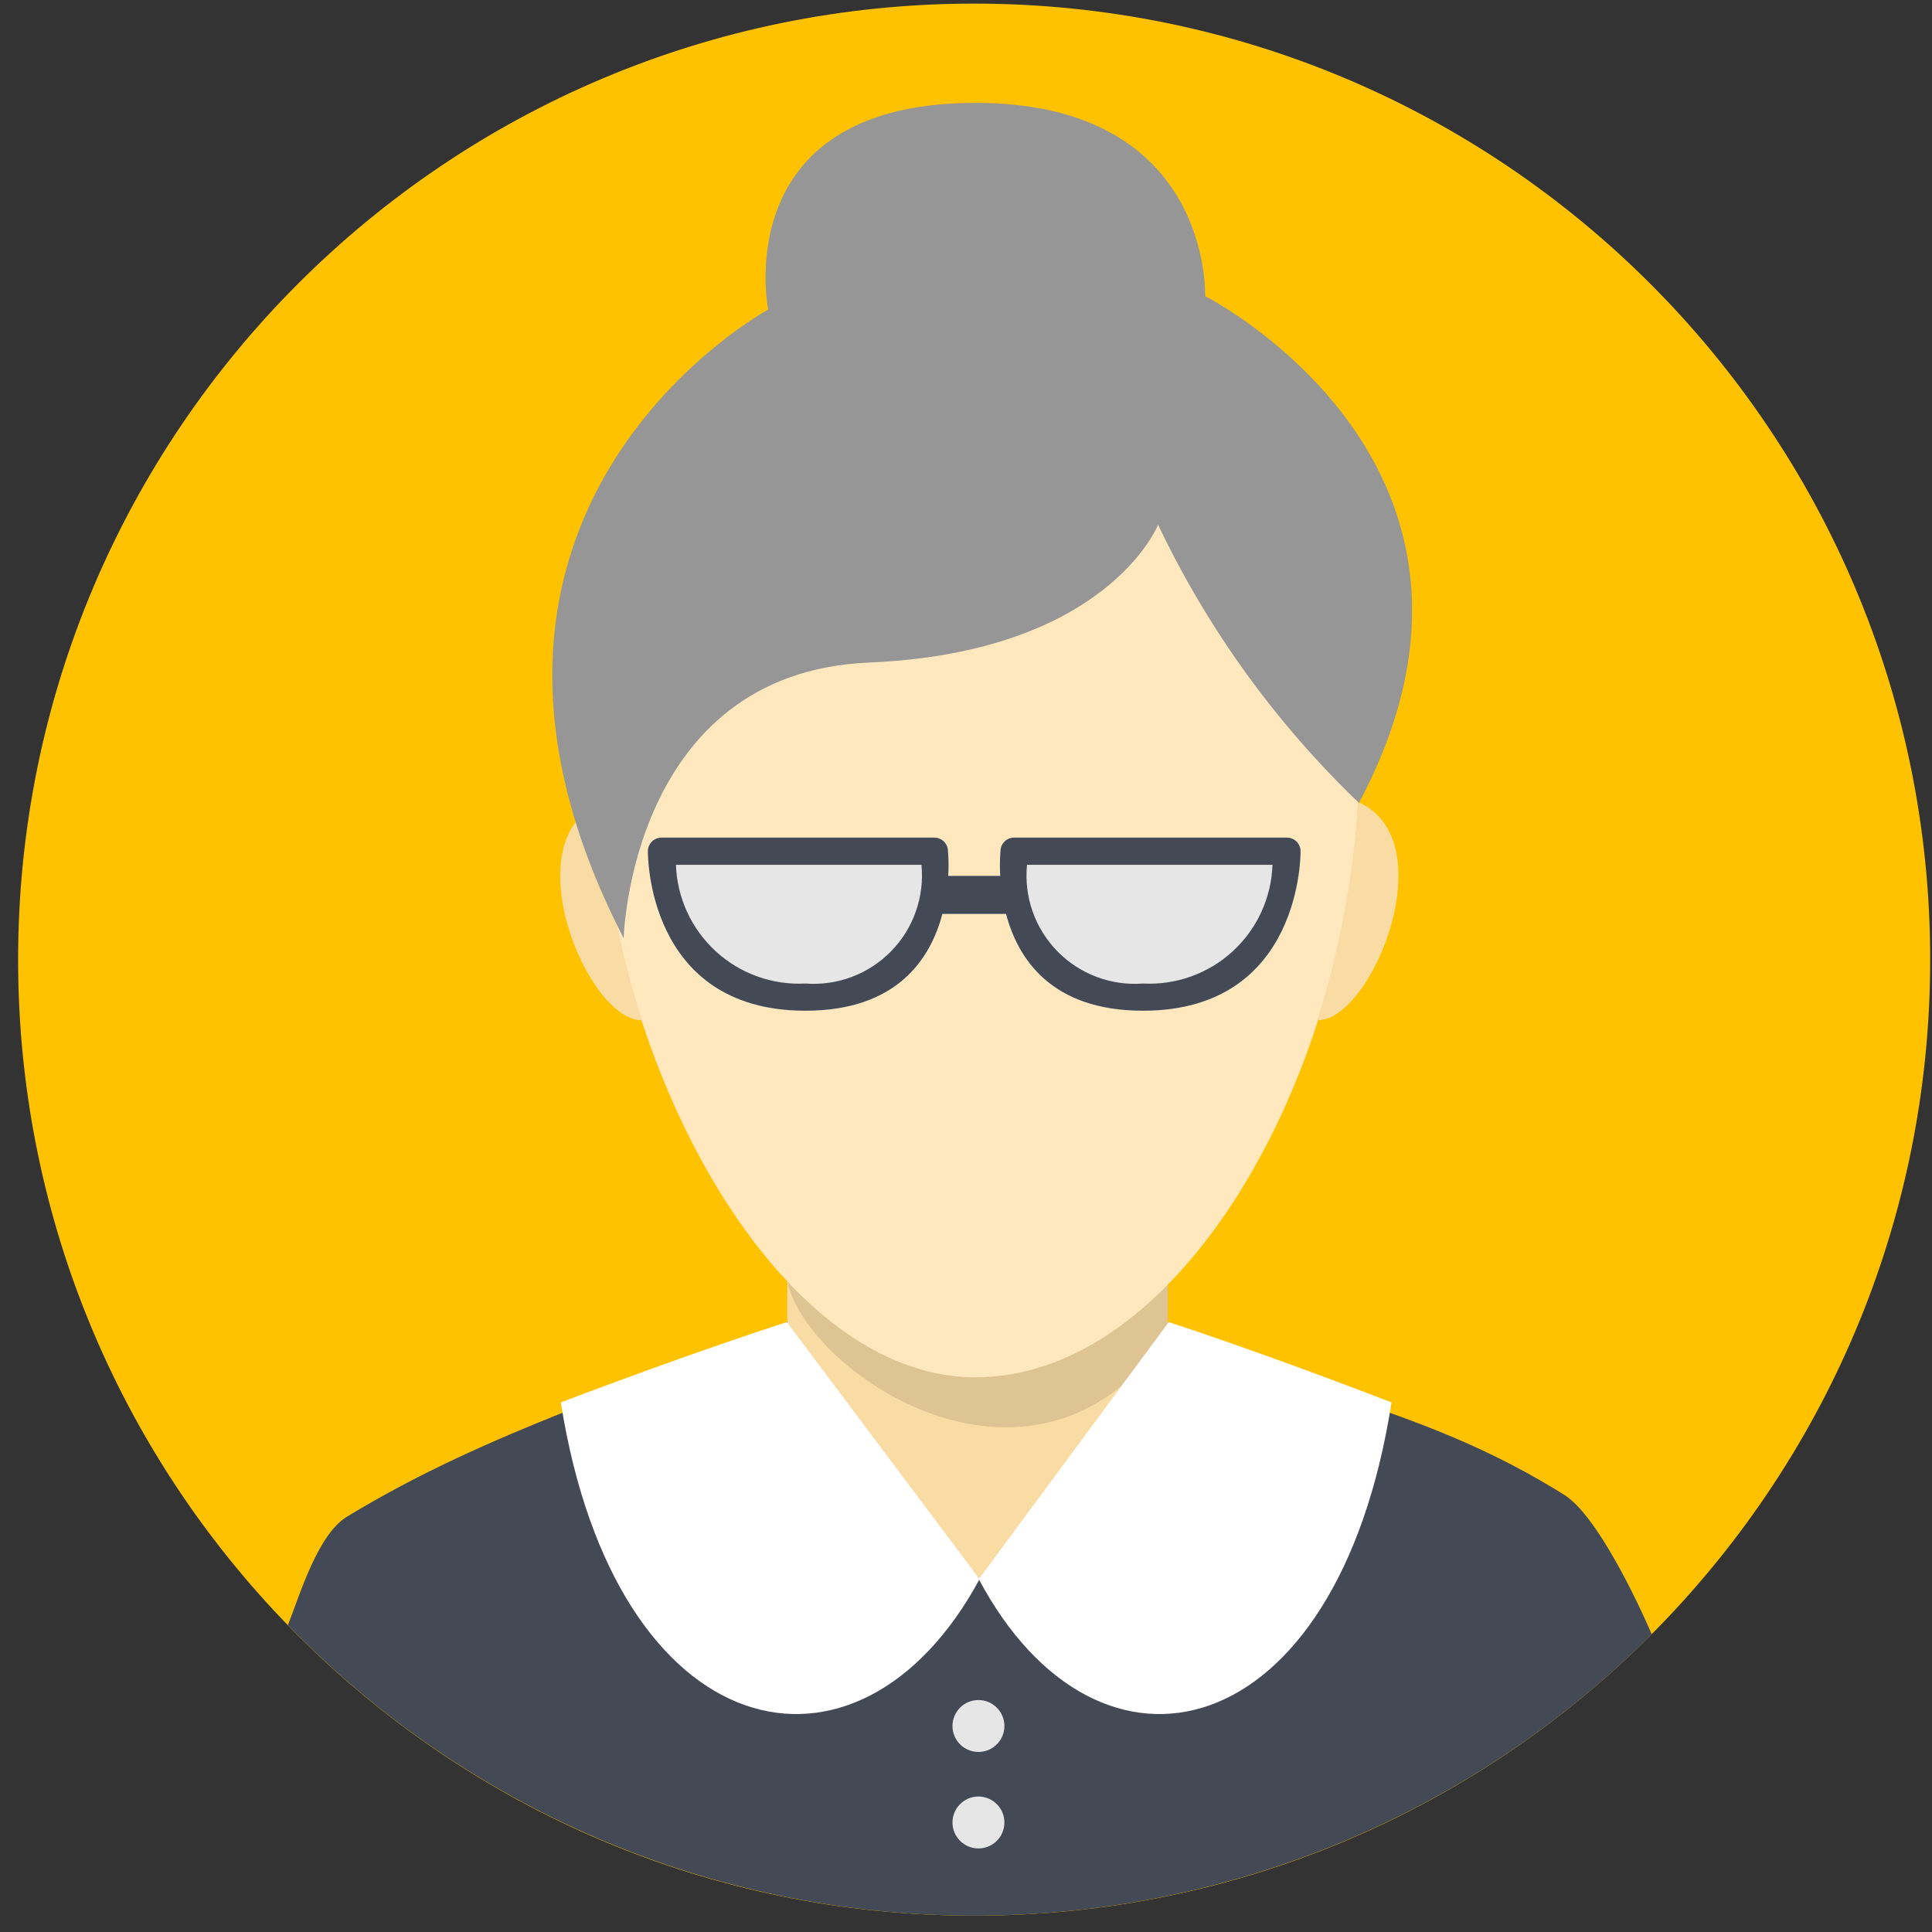 <svg width="97" height="97" viewBox="0 0 97 97" fill="none" xmlns="http://www.w3.org/2000/svg">
<rect x="0" y="0" width="97" height="97" fill="#333333" stroke="none"/>
<path d="M48.909 96.181C75.419 96.181 96.909 74.691 96.909 48.181C96.909 21.672 75.419 0.181 48.909 0.181C22.399 0.181 0.909 21.672 0.909 48.181C0.909 74.691 22.399 96.181 48.909 96.181Z" fill="#FFC200"/>
<path fill-rule="evenodd" clip-rule="evenodd" d="M39.527 61.734L58.635 61.914V81.004L39.527 80.824V61.734Z" fill="#F9DCA4"/>
<path opacity="0.11" fill-rule="evenodd" clip-rule="evenodd" d="M58.639 61.88V67.171C58.659 67.776 58.639 68.381 58.578 68.983C58.496 69.627 56.537 68.883 56.304 69.585C49.557 75.059 40.392 68.436 39.527 64.33L58.639 61.88Z" fill="black"/>
<path fill-rule="evenodd" clip-rule="evenodd" d="M48.962 17.036C80.411 17.036 68.154 69.151 48.962 69.151C30.834 69.151 17.514 17.036 48.962 17.036Z" fill="#FFE8BE"/>
<path fill-rule="evenodd" clip-rule="evenodd" d="M30.139 40.313C25.765 42.222 29.483 51.264 32.236 51.224C31.095 47.686 30.39 44.022 30.139 40.313ZM68.188 40.269C72.561 42.177 68.887 51.264 66.137 51.224C67.264 47.669 67.953 43.99 68.188 40.269Z" fill="#F9DCA4"/>
<path fill-rule="evenodd" clip-rule="evenodd" d="M48.938 17.383C61.828 17.383 67.229 26.548 67.56 37.136C68.014 51.632 59.175 68.805 48.94 68.805C39.246 68.805 30.164 51.045 30.715 36.401C31.1 26.125 36.351 17.384 48.94 17.384L48.938 17.383Z" fill="#FFE8BE"/>
<path fill-rule="evenodd" clip-rule="evenodd" d="M31.312 47.103C31.312 47.103 31.649 33.771 43.63 33.265C55.612 32.759 58.144 26.346 58.144 26.346C60.631 31.574 64.048 36.306 68.228 40.311C77.248 23.348 60.508 14.87 60.508 14.87C60.508 14.87 60.873 5.01 48.694 5.167C36.516 5.324 38.568 15.544 38.568 15.544C38.568 15.544 20.173 25.501 31.312 47.103Z" fill="#969696"/>
<path fill-rule="evenodd" clip-rule="evenodd" d="M82.928 82.047C82.176 80.304 80.152 76.065 78.544 75.057C71.712 70.776 65.983 70.156 58.641 66.824C59.01 83.622 39.914 83.402 39.531 66.367C31.804 69.838 24.669 71.747 17.429 76.143C15.956 77.037 15.086 79.987 14.454 81.592C18.891 86.169 24.195 89.816 30.057 92.321C35.919 94.826 42.221 96.138 48.596 96.18C54.97 96.222 61.289 94.994 67.184 92.568C73.078 90.141 78.431 86.565 82.928 82.047Z" fill="#434955"/>
<path fill-rule="evenodd" clip-rule="evenodd" d="M39.505 66.378L49.181 79.284C43.076 90.593 30.905 87.812 28.157 70.411C34.849 67.864 39.505 66.378 39.505 66.378Z" fill="white"/>
<path fill-rule="evenodd" clip-rule="evenodd" d="M33.213 42.054H46.911C47.089 42.054 47.26 42.124 47.388 42.248C47.516 42.373 47.59 42.542 47.594 42.721C47.628 43.139 47.633 43.559 47.608 43.977H50.218C50.193 43.558 50.198 43.138 50.232 42.719C50.237 42.541 50.311 42.372 50.439 42.248C50.566 42.123 50.737 42.054 50.915 42.054H64.613C64.703 42.054 64.792 42.072 64.875 42.106C64.958 42.141 65.033 42.191 65.097 42.254C65.16 42.318 65.21 42.393 65.245 42.476C65.279 42.559 65.297 42.648 65.297 42.738C65.297 42.759 65.406 50.745 57.387 50.745C52.786 50.745 51.105 48.139 50.511 45.886H47.313C46.72 48.139 45.039 50.745 40.436 50.745C32.419 50.745 32.529 42.761 32.529 42.738C32.529 42.557 32.601 42.383 32.729 42.255C32.857 42.127 33.032 42.054 33.213 42.054Z" fill="#E6E6E6"/>
<path fill-rule="evenodd" clip-rule="evenodd" d="M58.68 66.378L49.142 79.284C55.157 90.593 67.153 87.812 69.864 70.411C63.267 67.864 58.68 66.378 58.68 66.378Z" fill="white"/>
<path fill-rule="evenodd" clip-rule="evenodd" d="M33.213 42.054H46.911C47.089 42.054 47.26 42.124 47.388 42.248C47.516 42.373 47.59 42.542 47.594 42.721C47.628 43.139 47.633 43.559 47.608 43.977H50.218C50.193 43.558 50.198 43.138 50.232 42.719C50.237 42.541 50.311 42.372 50.439 42.248C50.566 42.123 50.737 42.054 50.915 42.054H64.613C64.703 42.054 64.792 42.072 64.875 42.106C64.958 42.141 65.033 42.191 65.097 42.254C65.16 42.318 65.21 42.393 65.245 42.476C65.279 42.559 65.297 42.648 65.297 42.738C65.297 42.759 65.406 50.745 57.387 50.745C52.786 50.745 51.105 48.139 50.511 45.886H47.313C46.72 48.139 45.039 50.745 40.436 50.745C32.419 50.745 32.529 42.761 32.529 42.738C32.529 42.557 32.601 42.383 32.729 42.255C32.857 42.127 33.032 42.054 33.213 42.054ZM63.888 43.421H51.563C51.485 44.212 51.58 45.01 51.843 45.759C52.106 46.509 52.53 47.191 53.086 47.76C53.641 48.328 54.314 48.767 55.057 49.047C55.801 49.327 56.596 49.441 57.388 49.38C58.208 49.423 59.029 49.302 59.801 49.025C60.574 48.747 61.284 48.319 61.889 47.764C62.494 47.209 62.983 46.539 63.326 45.793C63.669 45.047 63.86 44.24 63.888 43.419V43.421ZM46.261 43.421H33.938C33.966 44.242 34.157 45.048 34.501 45.794C34.844 46.54 35.333 47.209 35.938 47.764C36.543 48.319 37.252 48.748 38.025 49.025C38.798 49.303 39.618 49.423 40.438 49.38C41.23 49.441 42.026 49.327 42.769 49.047C43.513 48.767 44.186 48.327 44.741 47.759C45.297 47.191 45.721 46.508 45.983 45.758C46.246 45.008 46.342 44.21 46.263 43.419L46.261 43.421Z" fill="#434955"/>
<path d="M49.125 87.96C49.844 87.96 50.428 87.377 50.428 86.657C50.428 85.937 49.844 85.354 49.125 85.354C48.405 85.354 47.821 85.937 47.821 86.657C47.821 87.377 48.405 87.96 49.125 87.96Z" fill="#E6E6E6"/>
<path d="M49.125 92.805C49.844 92.805 50.428 92.222 50.428 91.502C50.428 90.782 49.844 90.198 49.125 90.198C48.405 90.198 47.821 90.782 47.821 91.502C47.821 92.222 48.405 92.805 49.125 92.805Z" fill="#E6E6E6"/>
</svg>
